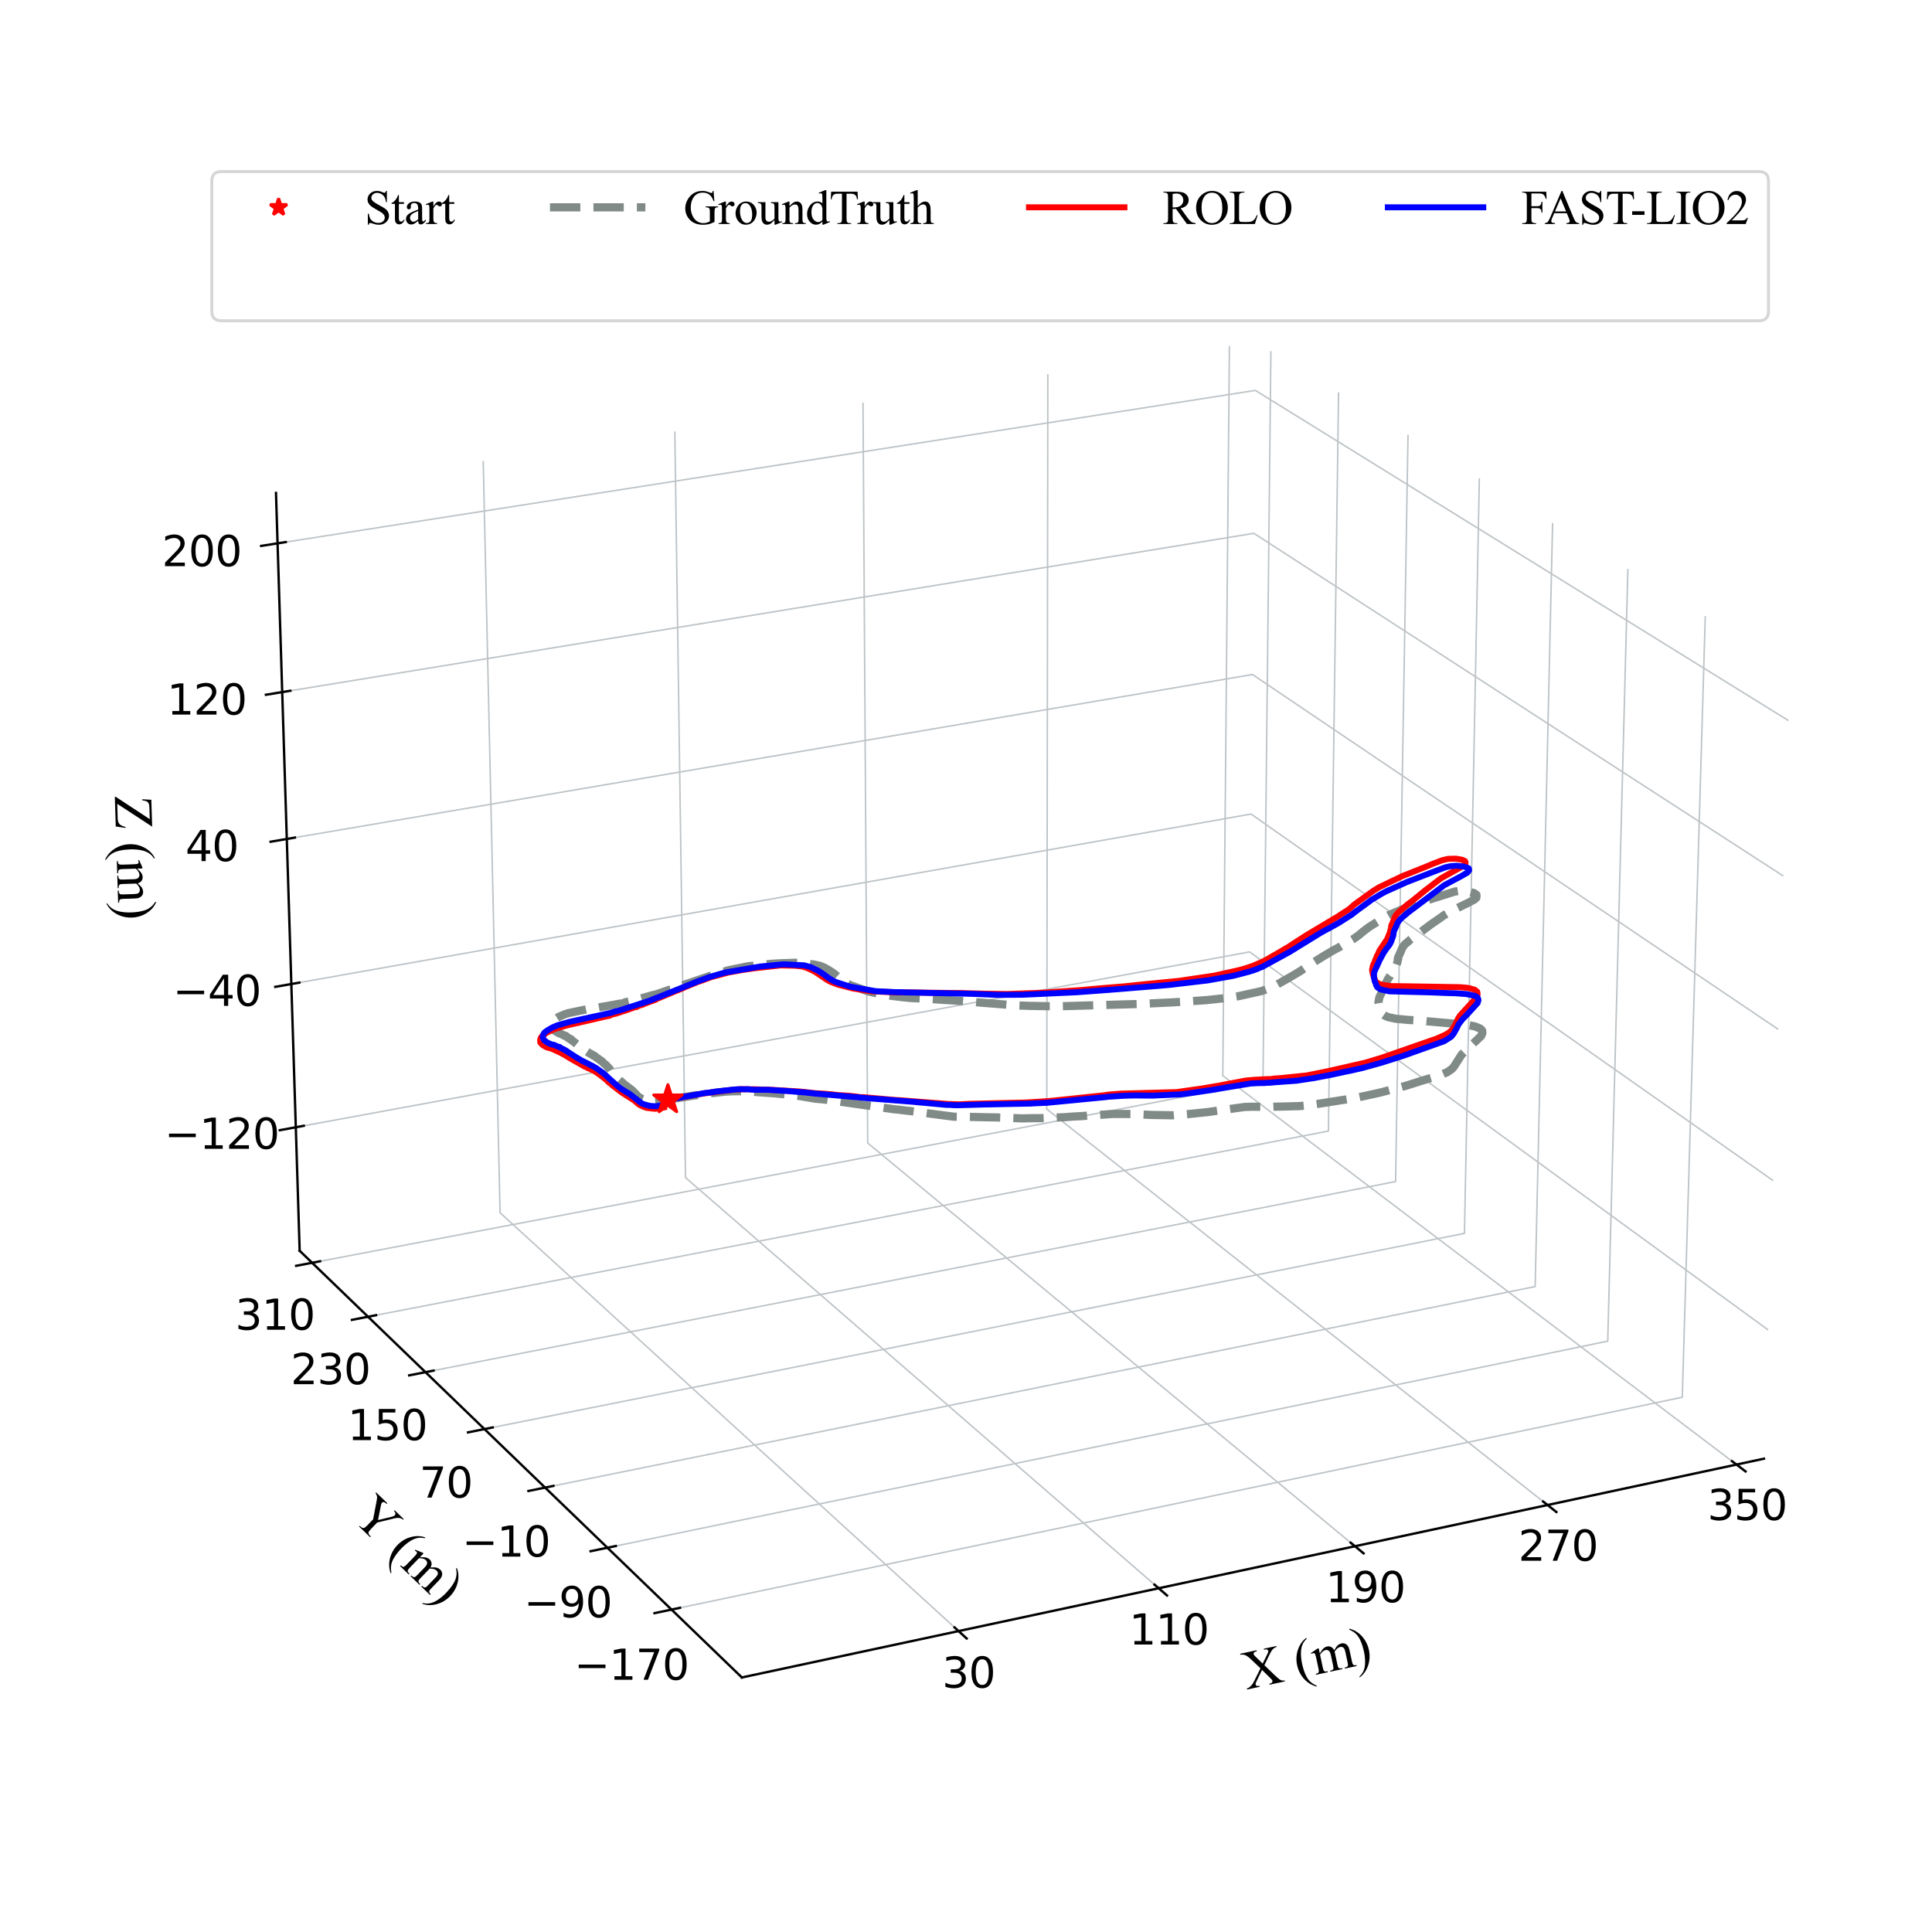 <?xml version="1.0" encoding="utf-8" standalone="no"?>
<!DOCTYPE svg PUBLIC "-//W3C//DTD SVG 1.1//EN"
  "http://www.w3.org/Graphics/SVG/1.1/DTD/svg11.dtd">
<svg xmlns:xlink="http://www.w3.org/1999/xlink" width="648pt" height="648pt" viewBox="0 0 648 648" xmlns="http://www.w3.org/2000/svg" version="1.1">
 <defs>
  <style type="text/css">*{stroke-linejoin: round; stroke-linecap: butt}</style>
 </defs>
 <g id="figure_1">
  <g id="patch_1">
   <path d="M 0 648 
L 648 648 
L 648 0 
L 0 0 
z
" style="fill: #ffffff"/>
  </g>
  <g id="patch_2">
   <path d="M 42.12 623.7 
L 622.08 623.7 
L 622.08 43.74 
L 42.12 43.74 
z
" style="fill: #ffffff"/>
  </g>
  <g id="pane3d_1">
   <g id="patch_3">
    <path d="M 591.642 489.248 
L 418.722 359.16 
L 421.214 114.703 
L 600.431 224.014 
" style="fill: #ffffff; stroke: #ffffff; stroke-linejoin: miter"/>
   </g>
  </g>
  <g id="pane3d_2">
   <g id="patch_4">
    <path d="M 100.507 419.514 
L 418.722 359.16 
L 421.214 114.703 
L 92.568 165.332 
" style="fill: #ffffff; stroke: #ffffff; stroke-linejoin: miter"/>
   </g>
  </g>
  <g id="pane3d_3">
   <g id="patch_5">
    <path d="M 248.821 562.627 
L 591.642 489.248 
L 418.722 359.16 
L 100.507 419.514 
" style="fill: #ffffff; stroke: #ffffff; stroke-linejoin: miter"/>
   </g>
  </g>
  <g id="grid3d_1">
   <g id="Line3DCollection_1">
    <path d="M 321.504 547.069 
L 167.726 406.765 
L 162.071 154.625 
" style="fill: none; stroke: #bdc3c7; stroke-width: 0.5"/>
    <path d="M 388.624 532.703 
L 229.918 394.969 
L 226.338 144.724 
" style="fill: none; stroke: #bdc3c7; stroke-width: 0.5"/>
    <path d="M 454.46 518.611 
L 291.03 383.379 
L 289.453 135.001 
" style="fill: none; stroke: #bdc3c7; stroke-width: 0.5"/>
    <path d="M 519.049 504.786 
L 351.091 371.987 
L 351.448 125.451 
" style="fill: none; stroke: #bdc3c7; stroke-width: 0.5"/>
    <path d="M 582.425 491.22 
L 410.128 360.79 
L 412.351 116.069 
" style="fill: none; stroke: #bdc3c7; stroke-width: 0.5"/>
   </g>
  </g>
  <g id="grid3d_2">
   <g id="Line3DCollection_2">
    <path d="M 571.958 206.647 
L 564.242 468.635 
L 225.228 539.861 
" style="fill: none; stroke: #bdc3c7; stroke-width: 0.5"/>
    <path d="M 546 190.815 
L 539.239 449.825 
L 203.729 519.116 
" style="fill: none; stroke: #bdc3c7; stroke-width: 0.5"/>
    <path d="M 520.749 175.413 
L 514.894 431.511 
L 182.824 498.944 
" style="fill: none; stroke: #bdc3c7; stroke-width: 0.5"/>
    <path d="M 496.176 160.425 
L 491.183 413.672 
L 162.489 479.322 
" style="fill: none; stroke: #bdc3c7; stroke-width: 0.5"/>
    <path d="M 472.254 145.834 
L 468.08 396.292 
L 142.701 460.228 
" style="fill: none; stroke: #bdc3c7; stroke-width: 0.5"/>
    <path d="M 448.958 131.625 
L 445.562 379.352 
L 123.438 441.64 
" style="fill: none; stroke: #bdc3c7; stroke-width: 0.5"/>
    <path d="M 426.263 117.783 
L 423.608 362.836 
L 104.679 423.54 
" style="fill: none; stroke: #bdc3c7; stroke-width: 0.5"/>
   </g>
  </g>
  <g id="grid3d_3">
   <g id="Line3DCollection_3">
    <path d="M 99.213 378.087 
L 419.128 319.269 
L 593.072 446.081 
" style="fill: none; stroke: #bdc3c7; stroke-width: 0.5"/>
    <path d="M 97.713 330.041 
L 419.6 273.029 
L 594.732 395.987 
" style="fill: none; stroke: #bdc3c7; stroke-width: 0.5"/>
    <path d="M 96.193 281.392 
L 420.077 226.234 
L 596.414 345.232 
" style="fill: none; stroke: #bdc3c7; stroke-width: 0.5"/>
    <path d="M 94.654 232.128 
L 420.56 178.875 
L 598.118 293.803 
" style="fill: none; stroke: #bdc3c7; stroke-width: 0.5"/>
    <path d="M 93.096 182.239 
L 421.049 130.942 
L 599.846 241.685 
" style="fill: none; stroke: #bdc3c7; stroke-width: 0.5"/>
   </g>
  </g>
  <g id="axis3d_1">
   <g id="line2d_1">
    <path d="M 591.642 489.248 
L 248.821 562.627 
" style="fill: none; stroke: #000000; stroke-width: 0.8; stroke-linecap: square"/>
   </g>
   <g id="xtick_1">
    <g id="line2d_2">
     <path d="M 320.147 545.831 
L 324.225 549.552 
" style="fill: none; stroke: #000000; stroke-width: 0.8; stroke-linecap: square"/>
    </g>
    <g id="text_1">
     <!-- 30 -->
     <g transform="translate(315.986 566.052) scale(0.14 -0.14)">
      <defs>
       <path id="DejaVuSans-33" d="M 2597 2516 
Q 3050 2419 3304 2112 
Q 3559 1806 3559 1356 
Q 3559 666 3084 287 
Q 2609 -91 1734 -91 
Q 1441 -91 1130 -33 
Q 819 25 488 141 
L 488 750 
Q 750 597 1062 519 
Q 1375 441 1716 441 
Q 2309 441 2620 675 
Q 2931 909 2931 1356 
Q 2931 1769 2642 2001 
Q 2353 2234 1838 2234 
L 1294 2234 
L 1294 2753 
L 1863 2753 
Q 2328 2753 2575 2939 
Q 2822 3125 2822 3475 
Q 2822 3834 2567 4026 
Q 2313 4219 1838 4219 
Q 1578 4219 1281 4162 
Q 984 4106 628 3988 
L 628 4550 
Q 988 4650 1302 4700 
Q 1616 4750 1894 4750 
Q 2613 4750 3031 4423 
Q 3450 4097 3450 3541 
Q 3450 3153 3228 2886 
Q 3006 2619 2597 2516 
z
" transform="scale(0.016)"/>
       <path id="DejaVuSans-30" d="M 2034 4250 
Q 1547 4250 1301 3770 
Q 1056 3291 1056 2328 
Q 1056 1369 1301 889 
Q 1547 409 2034 409 
Q 2525 409 2770 889 
Q 3016 1369 3016 2328 
Q 3016 3291 2770 3770 
Q 2525 4250 2034 4250 
z
M 2034 4750 
Q 2819 4750 3233 4129 
Q 3647 3509 3647 2328 
Q 3647 1150 3233 529 
Q 2819 -91 2034 -91 
Q 1250 -91 836 529 
Q 422 1150 422 2328 
Q 422 3509 836 4129 
Q 1250 4750 2034 4750 
z
" transform="scale(0.016)"/>
      </defs>
      <use xlink:href="#DejaVuSans-33"/>
      <use xlink:href="#DejaVuSans-30" x="63.623"/>
     </g>
    </g>
   </g>
   <g id="xtick_2">
    <g id="line2d_3">
     <path d="M 387.224 531.488 
L 391.43 535.138 
" style="fill: none; stroke: #000000; stroke-width: 0.8; stroke-linecap: square"/>
    </g>
    <g id="text_2">
     <!-- 110 -->
     <g transform="translate(378.711 551.585) scale(0.14 -0.14)">
      <defs>
       <path id="DejaVuSans-31" d="M 794 531 
L 1825 531 
L 1825 4091 
L 703 3866 
L 703 4441 
L 1819 4666 
L 2450 4666 
L 2450 531 
L 3481 531 
L 3481 0 
L 794 0 
L 794 531 
z
" transform="scale(0.016)"/>
      </defs>
      <use xlink:href="#DejaVuSans-31"/>
      <use xlink:href="#DejaVuSans-31" x="63.623"/>
      <use xlink:href="#DejaVuSans-30" x="127.246"/>
     </g>
    </g>
   </g>
   <g id="xtick_3">
    <g id="line2d_4">
     <path d="M 453.02 517.419 
L 457.347 520.999 
" style="fill: none; stroke: #000000; stroke-width: 0.8; stroke-linecap: square"/>
    </g>
    <g id="text_3">
     <!-- 190 -->
     <g transform="translate(444.603 537.395) scale(0.14 -0.14)">
      <defs>
       <path id="DejaVuSans-39" d="M 703 97 
L 703 672 
Q 941 559 1184 500 
Q 1428 441 1663 441 
Q 2288 441 2617 861 
Q 2947 1281 2994 2138 
Q 2813 1869 2534 1725 
Q 2256 1581 1919 1581 
Q 1219 1581 811 2004 
Q 403 2428 403 3163 
Q 403 3881 828 4315 
Q 1253 4750 1959 4750 
Q 2769 4750 3195 4129 
Q 3622 3509 3622 2328 
Q 3622 1225 3098 567 
Q 2575 -91 1691 -91 
Q 1453 -91 1209 -44 
Q 966 3 703 97 
z
M 1959 2075 
Q 2384 2075 2632 2365 
Q 2881 2656 2881 3163 
Q 2881 3666 2632 3958 
Q 2384 4250 1959 4250 
Q 1534 4250 1286 3958 
Q 1038 3666 1038 3163 
Q 1038 2656 1286 2365 
Q 1534 2075 1959 2075 
z
" transform="scale(0.016)"/>
      </defs>
      <use xlink:href="#DejaVuSans-31"/>
      <use xlink:href="#DejaVuSans-39" x="63.623"/>
      <use xlink:href="#DejaVuSans-30" x="127.246"/>
     </g>
    </g>
   </g>
   <g id="xtick_4">
    <g id="line2d_5">
     <path d="M 517.57 503.617 
L 522.013 507.129 
" style="fill: none; stroke: #000000; stroke-width: 0.8; stroke-linecap: square"/>
    </g>
    <g id="text_4">
     <!-- 270 -->
     <g transform="translate(509.245 523.474) scale(0.14 -0.14)">
      <defs>
       <path id="DejaVuSans-32" d="M 1228 531 
L 3431 531 
L 3431 0 
L 469 0 
L 469 531 
Q 828 903 1448 1529 
Q 2069 2156 2228 2338 
Q 2531 2678 2651 2914 
Q 2772 3150 2772 3378 
Q 2772 3750 2511 3984 
Q 2250 4219 1831 4219 
Q 1534 4219 1204 4116 
Q 875 4013 500 3803 
L 500 4441 
Q 881 4594 1212 4672 
Q 1544 4750 1819 4750 
Q 2544 4750 2975 4387 
Q 3406 4025 3406 3419 
Q 3406 3131 3298 2873 
Q 3191 2616 2906 2266 
Q 2828 2175 2409 1742 
Q 1991 1309 1228 531 
z
" transform="scale(0.016)"/>
       <path id="DejaVuSans-37" d="M 525 4666 
L 3525 4666 
L 3525 4397 
L 1831 0 
L 1172 0 
L 2766 4134 
L 525 4134 
L 525 4666 
z
" transform="scale(0.016)"/>
      </defs>
      <use xlink:href="#DejaVuSans-32"/>
      <use xlink:href="#DejaVuSans-37" x="63.623"/>
      <use xlink:href="#DejaVuSans-30" x="127.246"/>
     </g>
    </g>
   </g>
   <g id="xtick_5">
    <g id="line2d_6">
     <path d="M 580.91 490.073 
L 585.463 493.52 
" style="fill: none; stroke: #000000; stroke-width: 0.8; stroke-linecap: square"/>
    </g>
    <g id="text_5">
     <!-- 350 -->
     <g transform="translate(572.671 509.815) scale(0.14 -0.14)">
      <defs>
       <path id="DejaVuSans-35" d="M 691 4666 
L 3169 4666 
L 3169 4134 
L 1269 4134 
L 1269 2991 
Q 1406 3038 1543 3061 
Q 1681 3084 1819 3084 
Q 2600 3084 3056 2656 
Q 3513 2228 3513 1497 
Q 3513 744 3044 326 
Q 2575 -91 1722 -91 
Q 1428 -91 1123 -41 
Q 819 9 494 109 
L 494 744 
Q 775 591 1075 516 
Q 1375 441 1709 441 
Q 2250 441 2565 725 
Q 2881 1009 2881 1497 
Q 2881 1984 2565 2268 
Q 2250 2553 1709 2553 
Q 1456 2553 1204 2497 
Q 953 2441 691 2322 
L 691 4666 
z
" transform="scale(0.016)"/>
      </defs>
      <use xlink:href="#DejaVuSans-33"/>
      <use xlink:href="#DejaVuSans-35" x="63.623"/>
      <use xlink:href="#DejaVuSans-30" x="127.246"/>
     </g>
    </g>
   </g>
   <g id="text_6">
    <!-- X (m) -->
    <g transform="translate(418.136 566.697) rotate(-12.082) scale(0.18 -0.18)">
     <defs>
      <path id="TimesNewRomanPSMT-58" d="M 2613 2347 
L 3522 991 
Q 3900 428 4083 279 
Q 4266 131 4547 116 
L 4547 0 
L 2728 0 
L 2728 116 
Q 2909 119 2997 153 
Q 3063 181 3105 239 
Q 3147 297 3147 356 
Q 3147 428 3119 500 
Q 3097 553 2947 775 
L 2228 1863 
L 1341 725 
Q 1200 544 1172 483 
Q 1144 422 1144 356 
Q 1144 256 1228 190 
Q 1313 125 1550 116 
L 1550 0 
L 47 0 
L 47 116 
Q 206 131 322 181 
Q 516 263 691 400 
Q 866 538 1091 822 
L 2091 2084 
L 1256 3306 
Q 916 3803 678 3958 
Q 441 4113 131 4122 
L 131 4238 
L 2091 4238 
L 2091 4122 
Q 1841 4113 1748 4041 
Q 1656 3969 1656 3881 
Q 1656 3766 1806 3544 
L 2456 2572 
L 3209 3525 
Q 3341 3694 3370 3756 
Q 3400 3819 3400 3884 
Q 3400 3950 3363 4000 
Q 3316 4066 3244 4092 
Q 3172 4119 2947 4122 
L 2947 4238 
L 4450 4238 
L 4450 4122 
Q 4272 4113 4159 4066 
Q 3991 3994 3850 3872 
Q 3709 3750 3453 3422 
L 2613 2347 
z
" transform="scale(0.016)"/>
      <path id="TimesNewRomanPSMT-20" transform="scale(0.016)"/>
      <path id="TimesNewRomanPSMT-28" d="M 1988 -1253 
L 1988 -1369 
Q 1516 -1131 1200 -813 
Q 750 -359 506 256 
Q 263 872 263 1534 
Q 263 2503 741 3301 
Q 1219 4100 1988 4444 
L 1988 4313 
Q 1603 4100 1356 3731 
Q 1109 3363 987 2797 
Q 866 2231 866 1616 
Q 866 947 969 400 
Q 1050 -31 1165 -292 
Q 1281 -553 1476 -793 
Q 1672 -1034 1988 -1253 
z
" transform="scale(0.016)"/>
      <path id="TimesNewRomanPSMT-6d" d="M 1050 2338 
Q 1363 2650 1419 2697 
Q 1559 2816 1721 2881 
Q 1884 2947 2044 2947 
Q 2313 2947 2506 2790 
Q 2700 2634 2766 2338 
Q 3088 2713 3309 2830 
Q 3531 2947 3766 2947 
Q 3994 2947 4170 2830 
Q 4347 2713 4450 2447 
Q 4519 2266 4519 1878 
L 4519 647 
Q 4519 378 4559 278 
Q 4591 209 4675 161 
Q 4759 113 4950 113 
L 4950 0 
L 3538 0 
L 3538 113 
L 3597 113 
Q 3781 113 3884 184 
Q 3956 234 3988 344 
Q 4000 397 4000 647 
L 4000 1878 
Q 4000 2228 3916 2372 
Q 3794 2572 3525 2572 
Q 3359 2572 3192 2489 
Q 3025 2406 2788 2181 
L 2781 2147 
L 2788 2013 
L 2788 647 
Q 2788 353 2820 281 
Q 2853 209 2943 161 
Q 3034 113 3253 113 
L 3253 0 
L 1806 0 
L 1806 113 
Q 2044 113 2133 169 
Q 2222 225 2256 338 
Q 2272 391 2272 647 
L 2272 1878 
Q 2272 2228 2169 2381 
Q 2031 2581 1784 2581 
Q 1616 2581 1450 2491 
Q 1191 2353 1050 2181 
L 1050 647 
Q 1050 366 1089 281 
Q 1128 197 1204 155 
Q 1281 113 1516 113 
L 1516 0 
L 100 0 
L 100 113 
Q 297 113 375 155 
Q 453 197 493 289 
Q 534 381 534 647 
L 534 1741 
Q 534 2213 506 2350 
Q 484 2453 437 2492 
Q 391 2531 309 2531 
Q 222 2531 100 2484 
L 53 2597 
L 916 2947 
L 1050 2947 
L 1050 2338 
z
" transform="scale(0.016)"/>
      <path id="TimesNewRomanPSMT-29" d="M 144 4313 
L 144 4444 
Q 619 4209 934 3891 
Q 1381 3434 1625 2820 
Q 1869 2206 1869 1541 
Q 1869 572 1392 -226 
Q 916 -1025 144 -1369 
L 144 -1253 
Q 528 -1038 776 -670 
Q 1025 -303 1145 264 
Q 1266 831 1266 1447 
Q 1266 2113 1163 2663 
Q 1084 3094 967 3353 
Q 850 3613 656 3853 
Q 463 4094 144 4313 
z
" transform="scale(0.016)"/>
     </defs>
     <use xlink:href="#TimesNewRomanPSMT-58"/>
     <use xlink:href="#TimesNewRomanPSMT-20" x="72.217"/>
     <use xlink:href="#TimesNewRomanPSMT-28" x="97.217"/>
     <use xlink:href="#TimesNewRomanPSMT-6d" x="130.518"/>
     <use xlink:href="#TimesNewRomanPSMT-29" x="208.301"/>
    </g>
   </g>
  </g>
  <g id="axis3d_2">
   <g id="line2d_7">
    <path d="M 100.507 419.514 
L 248.821 562.627 
" style="fill: none; stroke: #000000; stroke-width: 0.8; stroke-linecap: square"/>
   </g>
   <g id="xtick_6">
    <g id="line2d_8">
     <path d="M 228.076 539.263 
L 219.525 541.059 
" style="fill: none; stroke: #000000; stroke-width: 0.8; stroke-linecap: square"/>
    </g>
    <g id="text_7">
     <!-- −170 -->
     <g transform="translate(192.586 563.39) scale(0.14 -0.14)">
      <defs>
       <path id="DejaVuSans-2212" d="M 678 2272 
L 4684 2272 
L 4684 1741 
L 678 1741 
L 678 2272 
z
" transform="scale(0.016)"/>
      </defs>
      <use xlink:href="#DejaVuSans-2212"/>
      <use xlink:href="#DejaVuSans-31" x="83.789"/>
      <use xlink:href="#DejaVuSans-37" x="147.412"/>
      <use xlink:href="#DejaVuSans-30" x="211.035"/>
     </g>
    </g>
   </g>
   <g id="xtick_7">
    <g id="line2d_9">
     <path d="M 206.546 518.534 
L 198.089 520.281 
" style="fill: none; stroke: #000000; stroke-width: 0.8; stroke-linecap: square"/>
    </g>
    <g id="text_8">
     <!-- −90 -->
     <g transform="translate(175.717 542.452) scale(0.14 -0.14)">
      <use xlink:href="#DejaVuSans-2212"/>
      <use xlink:href="#DejaVuSans-39" x="83.789"/>
      <use xlink:href="#DejaVuSans-30" x="147.412"/>
     </g>
    </g>
   </g>
   <g id="xtick_8">
    <g id="line2d_10">
     <path d="M 185.61 498.378 
L 177.245 500.077 
" style="fill: none; stroke: #000000; stroke-width: 0.8; stroke-linecap: square"/>
    </g>
    <g id="text_9">
     <!-- −10 -->
     <g transform="translate(154.983 522.093) scale(0.14 -0.14)">
      <use xlink:href="#DejaVuSans-2212"/>
      <use xlink:href="#DejaVuSans-31" x="83.789"/>
      <use xlink:href="#DejaVuSans-30" x="147.412"/>
     </g>
    </g>
   </g>
   <g id="xtick_9">
    <g id="line2d_11">
     <path d="M 165.245 478.772 
L 156.971 480.424 
" style="fill: none; stroke: #000000; stroke-width: 0.8; stroke-linecap: square"/>
    </g>
    <g id="text_10">
     <!-- 70 -->
     <g transform="translate(140.68 502.29) scale(0.14 -0.14)">
      <use xlink:href="#DejaVuSans-37"/>
      <use xlink:href="#DejaVuSans-30" x="63.623"/>
     </g>
    </g>
   </g>
   <g id="xtick_10">
    <g id="line2d_12">
     <path d="M 145.427 459.692 
L 137.242 461.301 
" style="fill: none; stroke: #000000; stroke-width: 0.8; stroke-linecap: square"/>
    </g>
    <g id="text_11">
     <!-- 150 -->
     <g transform="translate(116.601 483.019) scale(0.14 -0.14)">
      <use xlink:href="#DejaVuSans-31"/>
      <use xlink:href="#DejaVuSans-35" x="63.623"/>
      <use xlink:href="#DejaVuSans-30" x="127.246"/>
     </g>
    </g>
   </g>
   <g id="xtick_11">
    <g id="line2d_13">
     <path d="M 126.135 441.119 
L 118.037 442.685 
" style="fill: none; stroke: #000000; stroke-width: 0.8; stroke-linecap: square"/>
    </g>
    <g id="text_12">
     <!-- 230 -->
     <g transform="translate(97.496 464.26) scale(0.14 -0.14)">
      <use xlink:href="#DejaVuSans-32"/>
      <use xlink:href="#DejaVuSans-33" x="63.623"/>
      <use xlink:href="#DejaVuSans-30" x="127.246"/>
     </g>
    </g>
   </g>
   <g id="xtick_12">
    <g id="line2d_14">
     <path d="M 107.349 423.032 
L 99.335 424.557 
" style="fill: none; stroke: #000000; stroke-width: 0.8; stroke-linecap: square"/>
    </g>
    <g id="text_13">
     <!-- 310 -->
     <g transform="translate(78.892 445.992) scale(0.14 -0.14)">
      <use xlink:href="#DejaVuSans-33"/>
      <use xlink:href="#DejaVuSans-31" x="63.623"/>
      <use xlink:href="#DejaVuSans-30" x="127.246"/>
     </g>
    </g>
   </g>
   <g id="text_14">
    <!-- Y (m) -->
    <g transform="translate(117.552 509.215) rotate(-316.022) scale(0.18 -0.18)">
     <defs>
      <path id="TimesNewRomanPSMT-59" d="M 3050 4238 
L 4528 4238 
L 4528 4122 
L 4447 4122 
Q 4366 4122 4209 4050 
Q 4053 3978 3925 3843 
Q 3797 3709 3609 3406 
L 2588 1797 
L 2588 734 
Q 2588 344 2675 247 
Q 2794 116 3050 116 
L 3188 116 
L 3188 0 
L 1388 0 
L 1388 116 
L 1538 116 
Q 1806 116 1919 278 
Q 1988 378 1988 734 
L 1988 1738 
L 825 3513 
Q 619 3825 545 3903 
Q 472 3981 241 4091 
Q 178 4122 59 4122 
L 59 4238 
L 1872 4238 
L 1872 4122 
L 1778 4122 
Q 1631 4122 1507 4053 
Q 1384 3984 1384 3847 
Q 1384 3734 1575 3441 
L 2459 2075 
L 3291 3381 
Q 3478 3675 3478 3819 
Q 3478 3906 3433 3975 
Q 3388 4044 3303 4083 
Q 3219 4122 3050 4122 
L 3050 4238 
z
" transform="scale(0.016)"/>
     </defs>
     <use xlink:href="#TimesNewRomanPSMT-59"/>
     <use xlink:href="#TimesNewRomanPSMT-20" x="68.467"/>
     <use xlink:href="#TimesNewRomanPSMT-28" x="93.467"/>
     <use xlink:href="#TimesNewRomanPSMT-6d" x="126.768"/>
     <use xlink:href="#TimesNewRomanPSMT-29" x="204.551"/>
    </g>
   </g>
  </g>
  <g id="axis3d_3">
   <g id="line2d_15">
    <path d="M 100.507 419.514 
L 92.568 165.332 
" style="fill: none; stroke: #000000; stroke-width: 0.8; stroke-linecap: square"/>
   </g>
   <g id="xtick_13">
    <g id="line2d_16">
     <path d="M 101.891 377.595 
L 93.852 379.073 
" style="fill: none; stroke: #000000; stroke-width: 0.8; stroke-linecap: square"/>
    </g>
    <g id="text_15">
     <!-- −120 -->
     <g transform="translate(55.174 385.309) scale(0.14 -0.14)">
      <use xlink:href="#DejaVuSans-2212"/>
      <use xlink:href="#DejaVuSans-31" x="83.789"/>
      <use xlink:href="#DejaVuSans-32" x="147.412"/>
      <use xlink:href="#DejaVuSans-30" x="211.035"/>
     </g>
    </g>
   </g>
   <g id="xtick_14">
    <g id="line2d_17">
     <path d="M 100.408 329.564 
L 92.317 330.997 
" style="fill: none; stroke: #000000; stroke-width: 0.8; stroke-linecap: square"/>
    </g>
    <g id="text_16">
     <!-- −40 -->
     <g transform="translate(57.977 337.367) scale(0.14 -0.14)">
      <defs>
       <path id="DejaVuSans-34" d="M 2419 4116 
L 825 1625 
L 2419 1625 
L 2419 4116 
z
M 2253 4666 
L 3047 4666 
L 3047 1625 
L 3713 1625 
L 3713 1100 
L 3047 1100 
L 3047 0 
L 2419 0 
L 2419 1100 
L 313 1100 
L 313 1709 
L 2253 4666 
z
" transform="scale(0.016)"/>
      </defs>
      <use xlink:href="#DejaVuSans-2212"/>
      <use xlink:href="#DejaVuSans-34" x="83.789"/>
      <use xlink:href="#DejaVuSans-30" x="147.412"/>
     </g>
    </g>
   </g>
   <g id="xtick_15">
    <g id="line2d_18">
     <path d="M 98.906 280.93 
L 90.762 282.317 
" style="fill: none; stroke: #000000; stroke-width: 0.8; stroke-linecap: square"/>
    </g>
    <g id="text_17">
     <!-- 40 -->
     <g transform="translate(62.171 288.824) scale(0.14 -0.14)">
      <use xlink:href="#DejaVuSans-34"/>
      <use xlink:href="#DejaVuSans-30" x="63.623"/>
     </g>
    </g>
   </g>
   <g id="xtick_16">
    <g id="line2d_19">
     <path d="M 97.385 231.682 
L 89.188 233.022 
" style="fill: none; stroke: #000000; stroke-width: 0.8; stroke-linecap: square"/>
    </g>
    <g id="text_18">
     <!-- 120 -->
     <g transform="translate(56.024 239.671) scale(0.14 -0.14)">
      <use xlink:href="#DejaVuSans-31"/>
      <use xlink:href="#DejaVuSans-32" x="63.623"/>
      <use xlink:href="#DejaVuSans-30" x="127.246"/>
     </g>
    </g>
   </g>
   <g id="xtick_17">
    <g id="line2d_20">
     <path d="M 95.844 181.809 
L 87.594 183.1 
" style="fill: none; stroke: #000000; stroke-width: 0.8; stroke-linecap: square"/>
    </g>
    <g id="text_19">
     <!-- 200 -->
     <g transform="translate(54.31 189.895) scale(0.14 -0.14)">
      <use xlink:href="#DejaVuSans-32"/>
      <use xlink:href="#DejaVuSans-30" x="63.623"/>
      <use xlink:href="#DejaVuSans-30" x="127.246"/>
     </g>
    </g>
   </g>
   <g id="text_20">
    <!-- Z (m) -->
    <g transform="translate(38.507 267.047) rotate(-271.789) scale(0.18 -0.18)">
     <defs>
      <path id="TimesNewRomanPSMT-5a" d="M 3681 4238 
L 897 256 
L 2634 256 
Q 3034 256 3248 431 
Q 3463 606 3628 1141 
L 3731 1122 
L 3531 0 
L 81 0 
L 81 116 
L 2800 3984 
L 1444 3984 
Q 1106 3984 954 3911 
Q 803 3838 723 3698 
Q 644 3559 578 3178 
L 459 3178 
L 547 4238 
L 3681 4238 
z
" transform="scale(0.016)"/>
     </defs>
     <use xlink:href="#TimesNewRomanPSMT-5a"/>
     <use xlink:href="#TimesNewRomanPSMT-20" x="61.084"/>
     <use xlink:href="#TimesNewRomanPSMT-28" x="86.084"/>
     <use xlink:href="#TimesNewRomanPSMT-6d" x="119.385"/>
     <use xlink:href="#TimesNewRomanPSMT-29" x="197.168"/>
    </g>
   </g>
  </g>
  <g id="axes_1">
   <g id="line2d_21">
    <defs>
     <path id="mf2b03cdc0f" d="M 0 -3 
L -0.674 -0.927 
L -2.853 -0.927 
L -1.09 0.354 
L -1.763 2.427 
L -0 1.146 
L 1.763 2.427 
L 1.09 0.354 
L 2.853 -0.927 
L 0.674 -0.927 
z
" style="stroke: #ff0000; stroke-linejoin: bevel"/>
    </defs>
    <g clip-path="url(#pb96ac82c4e)">
     <use xlink:href="#mf2b03cdc0f" x="224.02" y="368.815" style="fill: #ff0000; stroke: #ff0000; stroke-linejoin: bevel"/>
    </g>
   </g>
   <g id="line2d_22">
    <path d="M 224.02 368.815 
L 230.405 367.821 
L 232.442 367.488 
L 237.959 366.733 
L 243.282 366.143 
L 245.285 366.021 
L 248.135 365.993 
L 251.164 366.074 
L 252.894 366.184 
L 254.499 366.34 
L 259.678 366.695 
L 261.944 366.93 
L 263.882 367.065 
L 268.19 367.618 
L 273.654 368.534 
L 275.345 368.667 
L 277.23 368.873 
L 299.637 372.01 
L 301.145 372.163 
L 303.006 372.389 
L 305.55 372.678 
L 319.945 374.549 
L 323.47 374.573 
L 332.38 374.764 
L 334.438 374.791 
L 342.787 375.109 
L 346.753 375.03 
L 349.057 375.038 
L 357.177 374.7 
L 359.779 374.505 
L 362.259 374.376 
L 373.272 373.62 
L 375.58 373.62 
L 379.815 373.638 
L 382.824 373.803 
L 386.371 373.961 
L 393.394 374.077 
L 398.498 373.675 
L 405.174 372.977 
L 417.46 371.279 
L 419.863 371.198 
L 425.912 371.243 
L 427.223 371.187 
L 429.236 371.161 
L 435.758 370.994 
L 438.141 370.793 
L 442.004 370.247 
L 453.141 368.499 
L 455.959 367.975 
L 462.671 366.507 
L 468.869 364.892 
L 471.746 364.111 
L 476.79 362.505 
L 483.159 360.576 
L 485.419 359.606 
L 487.007 358.507 
L 487.696 357.703 
L 490.238 353.706 
L 496.798 347.45 
L 497.188 346.526 
L 497.147 345.845 
L 497.059 345.573 
L 496.444 344.975 
L 494.654 344.261 
L 493.464 344.004 
L 491.513 343.674 
L 474.896 342.212 
L 472.423 342.1 
L 468.149 341.698 
L 465.608 341.152 
L 464.569 340.702 
L 463.674 340.072 
L 463.226 339.022 
L 463.186 338.774 
L 462.898 338.325 
L 462.698 337.455 
L 462.557 337.214 
L 462.414 336.375 
L 462.333 336.134 
L 462.63 334.552 
L 463.447 332.858 
L 463.48 332.533 
L 463.826 331.932 
L 464.027 331.334 
L 464.521 330.454 
L 464.766 329.83 
L 465.677 328.113 
L 466.05 327.663 
L 466.183 327.358 
L 466.967 326.372 
L 467.05 326.206 
L 467.545 325.552 
L 468.029 324.687 
L 468.795 322.427 
L 468.788 321.819 
L 468.969 321.559 
L 468.874 321.247 
L 469.815 319.182 
L 470.193 318.217 
L 470.739 317.293 
L 471.274 316.647 
L 471.933 316.129 
L 473.15 315.072 
L 475.486 313.298 
L 476.524 312.596 
L 479.965 310.013 
L 482.252 308.444 
L 483.404 307.648 
L 484.137 307.084 
L 486.796 305.532 
L 489.338 304.311 
L 492.877 302.592 
L 493.683 302.116 
L 494.44 301.755 
L 494.97 301.271 
L 495.184 301.077 
L 495.222 300.243 
L 495.179 300.11 
L 494.422 299.565 
L 492.468 298.982 
L 491.141 298.857 
L 489.824 298.769 
L 487.911 299.041 
L 476.992 302.482 
L 474.306 303.419 
L 472.688 303.99 
L 465.734 306.956 
L 464.8 307.487 
L 463.712 308.08 
L 459.24 310.895 
L 457.269 312.375 
L 455.652 313.734 
L 453.902 314.952 
L 451.964 316.07 
L 449.729 317.392 
L 447.069 318.818 
L 443.832 320.732 
L 438.979 323.777 
L 436.204 325.659 
L 434.951 326.423 
L 432.972 327.59 
L 427.103 330.931 
L 426.561 331.052 
L 424.891 331.772 
L 423.227 332.381 
L 415.194 334.167 
L 410.771 334.788 
L 404.559 335.453 
L 393.521 336.186 
L 386.099 336.543 
L 383.813 336.687 
L 355.066 337.523 
L 352.044 337.498 
L 345.177 337.369 
L 340.569 337.21 
L 320.591 335.605 
L 315.51 335.303 
L 313.746 335.169 
L 305.301 334.723 
L 302.833 334.474 
L 296.137 333.652 
L 291.228 332.525 
L 285.477 330.544 
L 283.308 329.415 
L 281.855 328.342 
L 280.702 327.328 
L 279.32 326.254 
L 278.002 325.41 
L 276.499 324.552 
L 275.055 323.951 
L 272.841 323.468 
L 266.771 322.923 
L 261.347 323.102 
L 258.673 323.271 
L 250.824 324.095 
L 244.293 325.435 
L 243.123 325.8 
L 239.912 326.739 
L 229.372 330.326 
L 227.789 330.786 
L 227.046 331.133 
L 225.742 331.61 
L 225.095 331.888 
L 224.493 331.987 
L 219.924 333.563 
L 218.853 333.778 
L 213.003 335.45 
L 209.719 336.164 
L 209.084 336.464 
L 207.523 336.693 
L 203.513 337.427 
L 198.545 338.246 
L 197.053 338.461 
L 190.605 339.811 
L 189.329 340.228 
L 187.229 341.153 
L 185.703 342.105 
L 185.185 342.668 
L 184.787 343.524 
L 184.69 343.777 
L 184.928 344.571 
L 185.135 345.014 
L 185.296 345.233 
L 187.364 346.499 
L 188.755 347.035 
L 189.325 347.406 
L 189.731 347.416 
L 190.468 348.065 
L 190.825 348.199 
L 191.076 348.451 
L 191.492 348.543 
L 191.711 348.892 
L 192.243 349.249 
L 194.208 350.796 
L 194.535 350.945 
L 195.274 351.572 
L 195.683 351.814 
L 196.478 352.441 
L 198 353.454 
L 198.505 353.621 
L 198.942 354.026 
L 199.449 354.161 
L 199.719 354.451 
L 202 356.072 
L 202.567 356.688 
L 203.225 357.193 
L 204.594 358.669 
L 204.926 359.22 
L 205.508 359.742 
L 205.684 360.016 
L 206.61 360.975 
L 206.987 361.437 
L 207.344 361.697 
L 207.716 362.223 
L 208.963 363.305 
L 209.475 363.762 
L 212.067 365.734 
L 213.049 366.736 
L 213.995 367.764 
L 215.12 368.485 
L 217.346 369.373 
L 219.196 369.656 
L 221.092 369.492 
L 222.067 369.346 
L 222.067 369.346 
" clip-path="url(#pb96ac82c4e)" style="fill: none; stroke-dasharray: 10.175,4.4; stroke-dashoffset: 0; stroke: #808a87; stroke-width: 2.75"/>
   </g>
   <g id="line2d_23">
    <path d="M 224.024 368.815 
L 228.316 368.121 
L 231.835 367.467 
L 234.702 366.981 
L 236.162 366.732 
L 246.28 365.441 
L 248.44 365.332 
L 253.203 365.35 
L 255.635 365.438 
L 256.45 365.425 
L 257.514 365.481 
L 259.646 365.578 
L 268.142 366.089 
L 272.38 366.541 
L 273.635 366.681 
L 276.131 366.798 
L 279.213 367.071 
L 280.829 367.286 
L 283.055 367.408 
L 284.802 367.516 
L 287.766 367.865 
L 288.205 367.98 
L 289.594 367.999 
L 300.561 368.966 
L 301.316 368.986 
L 318.367 370.301 
L 321.819 370.394 
L 324.938 370.237 
L 341.167 369.843 
L 343.302 369.813 
L 346.104 369.667 
L 347.842 369.557 
L 351.967 369.281 
L 353.781 369.104 
L 370.332 367.356 
L 371.86 367.131 
L 375.859 366.808 
L 394.635 366.296 
L 403.327 365.062 
L 409.002 364.103 
L 411.344 363.648 
L 417.785 362.429 
L 421.022 362.144 
L 425.494 361.916 
L 425.927 361.969 
L 427.312 361.753 
L 429.428 361.613 
L 438.21 360.721 
L 445.233 359.32 
L 457.956 356.417 
L 463.422 354.774 
L 481.838 348.361 
L 484.655 347.107 
L 485.804 346.458 
L 486.879 345.556 
L 487.379 344.891 
L 487.715 344.347 
L 487.99 343.786 
L 488.375 343.079 
L 488.942 341.826 
L 489.213 341.342 
L 489.419 341.043 
L 489.634 340.668 
L 494.233 335.636 
L 494.619 335.177 
L 494.868 334.874 
L 494.922 334.739 
L 495.388 334.159 
L 495.604 333.494 
L 495.514 332.854 
L 495.467 332.628 
L 494.668 331.976 
L 492.741 331.418 
L 491.524 331.25 
L 489.524 331.098 
L 471.47 330.8 
L 466.541 330.741 
L 463.87 330.384 
L 462.627 330.037 
L 461.561 329.357 
L 461.136 328.668 
L 461.027 328.409 
L 461.031 328.12 
L 460.747 327.7 
L 460.508 326.886 
L 460.317 326.064 
L 460.185 325.288 
L 460.531 323.73 
L 461.235 322.264 
L 461.248 321.979 
L 461.499 321.704 
L 461.548 321.32 
L 461.71 321.064 
L 461.747 320.745 
L 462.249 319.862 
L 462.61 318.93 
L 464.999 315.354 
L 465.166 315.202 
L 466.326 312.367 
L 466.283 312.105 
L 466.491 311.82 
L 466.642 310.387 
L 466.914 309.891 
L 467.355 308.733 
L 467.515 308.521 
L 467.71 307.76 
L 467.981 307.346 
L 468.211 306.938 
L 468.906 306.085 
L 470.001 305.158 
L 472.099 303.326 
L 473.654 302.191 
L 478.01 298.632 
L 478.764 298.054 
L 483.241 294.639 
L 485.224 293.519 
L 490.854 290.41 
L 491.239 289.939 
L 491.499 289.738 
L 491.56 289.285 
L 491.356 288.8 
L 490.454 288.374 
L 488.363 288.004 
L 486.973 288.031 
L 485.626 288.077 
L 483.753 288.519 
L 480.323 289.82 
L 479.661 290.13 
L 477.974 290.809 
L 470.243 293.899 
L 462.466 297.631 
L 461.57 298.202 
L 460.65 298.751 
L 454.23 303.381 
L 452.415 304.995 
L 449.533 306.833 
L 448.745 307.383 
L 447.742 307.962 
L 438.643 313.393 
L 437.331 314.218 
L 433.897 316.425 
L 432.164 317.584 
L 430.944 318.292 
L 428.263 319.861 
L 424.36 322.104 
L 423.191 322.674 
L 422.496 322.988 
L 421.665 323.327 
L 420.036 324.031 
L 419.074 324.338 
L 417.234 324.942 
L 415.474 325.408 
L 407.261 327.236 
L 395.413 328.986 
L 384.775 330.026 
L 377.227 330.81 
L 367.016 331.655 
L 363.439 331.999 
L 349.893 332.936 
L 346.871 333.072 
L 337.715 333.391 
L 330.341 333.286 
L 322.421 333.075 
L 316.249 333.01 
L 310.363 332.945 
L 306.824 332.869 
L 300.173 332.864 
L 298.718 332.78 
L 292.304 332.487 
L 286.066 331.543 
L 280.987 330.229 
L 278.601 329.302 
L 277.449 328.699 
L 273.254 325.866 
L 271.76 325.142 
L 270.424 324.576 
L 268.874 324.129 
L 266.535 323.897 
L 261.766 323.799 
L 252.778 324.796 
L 248.408 325.441 
L 244.305 326.197 
L 238.51 327.741 
L 235.465 328.873 
L 234.231 329.274 
L 232.283 330.079 
L 230.184 330.923 
L 227.684 332.024 
L 226.805 332.338 
L 220.425 334.996 
L 219.791 335.362 
L 218.543 335.809 
L 216.486 336.557 
L 215.211 337.099 
L 214.422 337.274 
L 213.491 337.775 
L 213.06 337.787 
L 210.203 338.797 
L 209.034 339.175 
L 206.566 339.987 
L 205.104 340.323 
L 204.48 340.666 
L 202.925 340.984 
L 196.221 342.544 
L 190.002 343.955 
L 185.861 345.184 
L 184.406 345.851 
L 183.261 346.42 
L 181.578 347.764 
L 181.186 348.609 
L 181.197 349.394 
L 181.238 349.698 
L 181.624 350.116 
L 181.962 350.488 
L 182.588 350.867 
L 183.516 351.342 
L 185.059 351.736 
L 186.032 352.186 
L 187.335 352.77 
L 189.657 353.976 
L 189.925 354.228 
L 190.279 354.35 
L 190.838 354.734 
L 191.865 355.335 
L 196.186 357.778 
L 196.735 357.904 
L 197.077 358.223 
L 197.99 358.559 
L 198.775 358.996 
L 199.221 359.173 
L 200.381 359.931 
L 201.16 360.498 
L 202.306 361.347 
L 203.023 361.938 
L 203.545 362.379 
L 203.761 362.548 
L 203.96 362.861 
L 204.713 363.423 
L 205.457 364.057 
L 208.461 366.375 
L 212.668 369.062 
L 214.308 370.462 
L 215.675 371.169 
L 216.958 371.588 
L 219.755 371.904 
L 221.245 371.707 
L 222.674 371.424 
L 222.674 371.424 
" clip-path="url(#pb96ac82c4e)" style="fill: none; stroke: #ff0000; stroke-width: 2; stroke-linecap: square"/>
   </g>
   <g id="line2d_24">
    <path d="M 224.027 368.813 
L 224.006 368.796 
L 224.265 368.789 
L 225.828 368.482 
L 226.947 368.333 
L 236.356 366.613 
L 238.696 366.36 
L 240.197 366.103 
L 245.81 365.477 
L 246.711 365.403 
L 247.83 365.323 
L 250.085 365.351 
L 250.887 365.329 
L 251.684 365.423 
L 252.755 365.5 
L 257.537 365.522 
L 264.774 365.976 
L 266.702 366.154 
L 269.936 366.393 
L 273.422 366.785 
L 287.743 368.033 
L 288.899 368.159 
L 290.545 368.302 
L 291.839 368.441 
L 293.194 368.516 
L 306.446 369.557 
L 308.543 369.779 
L 309.443 369.831 
L 311.581 370.04 
L 313.948 370.258 
L 317.456 370.587 
L 318.727 370.591 
L 320.259 370.702 
L 322.022 370.681 
L 328.188 370.507 
L 329.575 370.463 
L 344.368 370.17 
L 345.494 370.15 
L 347.493 370.033 
L 350.981 369.882 
L 352.183 369.773 
L 354.027 369.603 
L 370.609 367.995 
L 371.758 367.852 
L 376.312 367.552 
L 378.492 367.465 
L 381.045 367.418 
L 384.865 367.466 
L 386.651 367.471 
L 396.254 367.038 
L 399.563 366.591 
L 406.939 365.512 
L 409.159 365.121 
L 410.916 364.814 
L 419.493 363.409 
L 422.134 363.273 
L 424.07 363.259 
L 424.766 363.177 
L 425.476 363.171 
L 426.194 363.128 
L 427.384 363.013 
L 429.824 362.835 
L 434.884 362.478 
L 440.96 361.549 
L 443.888 360.982 
L 446.148 360.56 
L 451.472 359.416 
L 452.815 359.15 
L 454.928 358.667 
L 456.759 358.26 
L 463.368 356.433 
L 471.095 353.976 
L 473.743 353.017 
L 484.384 349.225 
L 486.754 347.708 
L 487.586 346.662 
L 488.588 344.865 
L 489.245 343.507 
L 490.624 341.742 
L 491.78 340.591 
L 495.61 336.398 
L 495.883 335.374 
L 495.661 334.683 
L 495.038 334.22 
L 494.648 334.019 
L 491.85 333.408 
L 488.041 333.138 
L 485.187 333.07 
L 481.021 332.893 
L 478.79 332.82 
L 466.059 332.495 
L 463.061 331.859 
L 462.051 331.232 
L 461.538 330.407 
L 461.513 330.054 
L 461.409 329.805 
L 461.194 329.384 
L 461.037 328.856 
L 460.84 327.956 
L 460.853 326.361 
L 460.915 326.126 
L 461.131 325.549 
L 461.281 325.233 
L 461.526 324.663 
L 461.869 324.04 
L 461.901 323.733 
L 462.137 323.445 
L 462.229 323.131 
L 462.342 323.01 
L 462.592 322.313 
L 464.255 319.25 
L 464.469 319.045 
L 464.782 318.501 
L 465.115 318.072 
L 465.741 317.278 
L 466.013 316.938 
L 466.288 316.445 
L 466.693 315.612 
L 466.759 315.353 
L 466.831 315.133 
L 466.868 314.928 
L 467.046 314.627 
L 467.269 313.834 
L 467.352 313.686 
L 467.348 313.198 
L 467.43 312.922 
L 467.477 312.687 
L 467.464 312.449 
L 467.901 311.538 
L 468.024 311.251 
L 468.094 311.084 
L 468.246 310.852 
L 468.32 310.561 
L 468.452 310.244 
L 468.563 309.883 
L 468.752 309.552 
L 469.369 308.679 
L 469.731 308.241 
L 469.915 308.067 
L 471.08 307.086 
L 472.145 306.164 
L 484.381 296.919 
L 487.767 295.102 
L 488.465 294.732 
L 489.964 293.946 
L 490.496 293.65 
L 491.349 293.121 
L 491.922 292.855 
L 492.125 292.704 
L 492.458 292.323 
L 492.744 291.94 
L 492.741 291.596 
L 492.584 291.215 
L 490.942 290.63 
L 488.403 290.378 
L 486.456 290.53 
L 484.694 290.922 
L 479.836 292.766 
L 471.846 295.855 
L 464.97 298.935 
L 464.1 299.399 
L 463.245 299.854 
L 460.157 301.708 
L 454.66 305.753 
L 453.423 306.738 
L 449.003 309.548 
L 447.84 310.204 
L 446.066 311.187 
L 444.739 311.879 
L 443.676 312.468 
L 442.824 312.95 
L 434.66 317.975 
L 432.579 319.26 
L 423.353 324.306 
L 422.328 324.667 
L 421.857 324.922 
L 420.389 325.467 
L 419.706 325.654 
L 419.193 325.843 
L 416.294 326.615 
L 413.494 327.327 
L 405.146 328.823 
L 392.554 330.306 
L 388.697 330.651 
L 371.913 332.012 
L 370.118 332.14 
L 361.177 332.806 
L 342.857 333.641 
L 334.885 333.684 
L 330.235 333.508 
L 325.971 333.328 
L 304.528 332.87 
L 303.267 332.84 
L 302.198 332.779 
L 300.575 332.778 
L 293.703 332.445 
L 285.224 330.949 
L 280.397 329.404 
L 279.199 328.843 
L 277.564 327.774 
L 276.229 326.767 
L 275.402 326.23 
L 274.6 325.689 
L 271.891 324.354 
L 269.731 323.779 
L 262.859 323.44 
L 260.68 323.627 
L 254.955 324.181 
L 243.213 326.183 
L 240.14 327.048 
L 237.797 327.767 
L 234.185 329.087 
L 223.045 333.568 
L 220.591 334.565 
L 220.137 334.685 
L 219.071 335.155 
L 218.765 335.212 
L 218.227 335.527 
L 207.481 338.997 
L 206.2 339.275 
L 204.959 339.676 
L 202.801 340.171 
L 191.11 342.712 
L 186.939 343.903 
L 185.282 344.612 
L 183.642 345.558 
L 182.652 346.284 
L 182.239 346.905 
L 182.014 347.908 
L 182.476 348.892 
L 183.72 349.763 
L 184.499 350.082 
L 184.771 350.248 
L 185.101 350.32 
L 185.781 350.43 
L 186.374 350.712 
L 187.132 351.011 
L 187.37 351.168 
L 187.759 351.178 
L 188.134 351.548 
L 189.163 351.976 
L 189.369 352.22 
L 189.693 352.272 
L 189.875 352.456 
L 190.126 352.561 
L 190.649 352.995 
L 190.902 353.098 
L 192.58 354.183 
L 193.372 354.702 
L 193.764 354.923 
L 195.061 355.691 
L 195.793 356.062 
L 197.424 356.863 
L 197.727 357.072 
L 198.568 357.45 
L 200.015 358.283 
L 202.577 360.133 
L 203.74 361.185 
L 204.174 361.621 
L 204.596 361.991 
L 205.6 362.895 
L 207.371 364.455 
L 208.083 365.022 
L 210.162 366.33 
L 210.953 366.759 
L 215.286 370.099 
L 216.096 370.431 
L 217.52 370.801 
L 217.984 370.922 
L 219.578 371.037 
L 220.383 370.986 
L 221.079 370.879 
L 221.911 370.714 
L 222.595 370.559 
L 222.592 370.565 
" clip-path="url(#pb96ac82c4e)" style="fill: none; stroke: #0000ff; stroke-width: 2; stroke-linecap: square"/>
   </g>
   <g id="Path3DCollection_1">
    <defs>
     <path id="md1d2ad8123" d="M 0 -5 
L -1.123 -1.545 
L -4.755 -1.545 
L -1.816 0.59 
L -2.939 4.045 
L -0 1.91 
L 2.939 4.045 
L 1.816 0.59 
L 4.755 -1.545 
L 1.123 -1.545 
z
" style="stroke: #ff0000"/>
    </defs>
    <g clip-path="url(#pb96ac82c4e)">
     <use xlink:href="#md1d2ad8123" x="224.02" y="368.815" style="fill: #ff0000; stroke: #ff0000"/>
    </g>
   </g>
   <g id="legend_1">
    <g id="patch_6">
     <path d="M 74.248 107.585 
L 589.952 107.585 
Q 593.153 107.585 593.153 104.385 
L 593.153 60.74 
Q 593.153 57.54 589.952 57.54 
L 74.248 57.54 
Q 71.047 57.54 71.047 60.74 
L 71.047 104.385 
Q 71.047 107.585 74.248 107.585 
z
" style="fill: #ffffff; opacity: 0.8; stroke: #cccccc; stroke-linejoin: miter"/>
    </g>
    <g id="line2d_25">
     <g>
      <use xlink:href="#mf2b03cdc0f" x="93.448" y="69.54" style="fill: #ff0000; stroke: #ff0000; stroke-linejoin: bevel"/>
     </g>
    </g>
    <g id="text_21">
     <!-- Start -->
     <g transform="translate(122.248 75.14) scale(0.16 -0.16)">
      <defs>
       <path id="TimesNewRomanPSMT-53" d="M 2934 4334 
L 2934 2869 
L 2819 2869 
Q 2763 3291 2617 3541 
Q 2472 3791 2203 3937 
Q 1934 4084 1647 4084 
Q 1322 4084 1109 3886 
Q 897 3688 897 3434 
Q 897 3241 1031 3081 
Q 1225 2847 1953 2456 
Q 2547 2138 2764 1967 
Q 2981 1797 3098 1565 
Q 3216 1334 3216 1081 
Q 3216 600 2842 251 
Q 2469 -97 1881 -97 
Q 1697 -97 1534 -69 
Q 1438 -53 1133 45 
Q 828 144 747 144 
Q 669 144 623 97 
Q 578 50 556 -97 
L 441 -97 
L 441 1356 
L 556 1356 
Q 638 900 775 673 
Q 913 447 1195 297 
Q 1478 147 1816 147 
Q 2206 147 2432 353 
Q 2659 559 2659 841 
Q 2659 997 2573 1156 
Q 2488 1316 2306 1453 
Q 2184 1547 1640 1851 
Q 1097 2156 867 2337 
Q 638 2519 519 2737 
Q 400 2956 400 3219 
Q 400 3675 750 4004 
Q 1100 4334 1641 4334 
Q 1978 4334 2356 4169 
Q 2531 4091 2603 4091 
Q 2684 4091 2736 4139 
Q 2788 4188 2819 4334 
L 2934 4334 
z
" transform="scale(0.016)"/>
       <path id="TimesNewRomanPSMT-74" d="M 1031 3803 
L 1031 2863 
L 1700 2863 
L 1700 2644 
L 1031 2644 
L 1031 788 
Q 1031 509 1111 412 
Q 1191 316 1316 316 
Q 1419 316 1516 380 
Q 1613 444 1666 569 
L 1788 569 
Q 1678 263 1478 108 
Q 1278 -47 1066 -47 
Q 922 -47 784 33 
Q 647 113 581 261 
Q 516 409 516 719 
L 516 2644 
L 63 2644 
L 63 2747 
Q 234 2816 414 2980 
Q 594 3144 734 3369 
Q 806 3488 934 3803 
L 1031 3803 
z
" transform="scale(0.016)"/>
       <path id="TimesNewRomanPSMT-61" d="M 1822 413 
Q 1381 72 1269 19 
Q 1100 -59 909 -59 
Q 613 -59 420 144 
Q 228 347 228 678 
Q 228 888 322 1041 
Q 450 1253 767 1440 
Q 1084 1628 1822 1897 
L 1822 2009 
Q 1822 2438 1686 2597 
Q 1550 2756 1291 2756 
Q 1094 2756 978 2650 
Q 859 2544 859 2406 
L 866 2225 
Q 866 2081 792 2003 
Q 719 1925 600 1925 
Q 484 1925 411 2006 
Q 338 2088 338 2228 
Q 338 2497 613 2722 
Q 888 2947 1384 2947 
Q 1766 2947 2009 2819 
Q 2194 2722 2281 2516 
Q 2338 2381 2338 1966 
L 2338 994 
Q 2338 584 2353 492 
Q 2369 400 2405 369 
Q 2441 338 2488 338 
Q 2538 338 2575 359 
Q 2641 400 2828 588 
L 2828 413 
Q 2478 -56 2159 -56 
Q 2006 -56 1915 50 
Q 1825 156 1822 413 
z
M 1822 616 
L 1822 1706 
Q 1350 1519 1213 1441 
Q 966 1303 859 1153 
Q 753 1003 753 825 
Q 753 600 887 451 
Q 1022 303 1197 303 
Q 1434 303 1822 616 
z
" transform="scale(0.016)"/>
       <path id="TimesNewRomanPSMT-72" d="M 1038 2947 
L 1038 2303 
Q 1397 2947 1775 2947 
Q 1947 2947 2059 2842 
Q 2172 2738 2172 2600 
Q 2172 2478 2090 2393 
Q 2009 2309 1897 2309 
Q 1788 2309 1652 2417 
Q 1516 2525 1450 2525 
Q 1394 2525 1328 2463 
Q 1188 2334 1038 2041 
L 1038 669 
Q 1038 431 1097 309 
Q 1138 225 1241 169 
Q 1344 113 1538 113 
L 1538 0 
L 72 0 
L 72 113 
Q 291 113 397 181 
Q 475 231 506 341 
Q 522 394 522 644 
L 522 1753 
Q 522 2253 501 2348 
Q 481 2444 426 2487 
Q 372 2531 291 2531 
Q 194 2531 72 2484 
L 41 2597 
L 906 2947 
L 1038 2947 
z
" transform="scale(0.016)"/>
      </defs>
      <use xlink:href="#TimesNewRomanPSMT-53"/>
      <use xlink:href="#TimesNewRomanPSMT-74" x="55.615"/>
      <use xlink:href="#TimesNewRomanPSMT-61" x="83.398"/>
      <use xlink:href="#TimesNewRomanPSMT-72" x="127.783"/>
      <use xlink:href="#TimesNewRomanPSMT-74" x="161.084"/>
     </g>
    </g>
    <g id="patch_7">
     <path d="M 77.448 97.762 
L 109.448 97.762 
L 109.448 86.562 
L 77.448 86.562 
L 77.448 97.762 
z
" style="fill: none"/>
    </g>
    <g id="line2d_26">
     <path d="M 184.465 69.54 
L 200.465 69.54 
L 216.465 69.54 
" style="fill: none; stroke-dasharray: 10.175,4.4; stroke-dashoffset: 0; stroke: #808a87; stroke-width: 2.75"/>
    </g>
    <g id="text_22">
     <!-- GroundTruth -->
     <g transform="translate(229.265 75.14) scale(0.16 -0.16)">
      <defs>
       <path id="TimesNewRomanPSMT-47" d="M 3928 4334 
L 4038 2997 
L 3928 2997 
Q 3763 3497 3500 3750 
Q 3122 4116 2528 4116 
Q 1719 4116 1297 3475 
Q 944 2934 944 2188 
Q 944 1581 1178 1081 
Q 1413 581 1792 348 
Q 2172 116 2572 116 
Q 2806 116 3025 175 
Q 3244 234 3447 350 
L 3447 1575 
Q 3447 1894 3398 1992 
Q 3350 2091 3248 2142 
Q 3147 2194 2891 2194 
L 2891 2313 
L 4531 2313 
L 4531 2194 
L 4453 2194 
Q 4209 2194 4119 2031 
Q 4056 1916 4056 1575 
L 4056 278 
Q 3697 84 3347 -6 
Q 2997 -97 2569 -97 
Q 1341 -97 703 691 
Q 225 1281 225 2053 
Q 225 2613 494 3125 
Q 813 3734 1369 4063 
Q 1834 4334 2469 4334 
Q 2700 4334 2889 4296 
Q 3078 4259 3425 4131 
Q 3600 4066 3659 4066 
Q 3719 4066 3761 4120 
Q 3803 4175 3813 4334 
L 3928 4334 
z
" transform="scale(0.016)"/>
       <path id="TimesNewRomanPSMT-6f" d="M 1600 2947 
Q 2250 2947 2644 2453 
Q 2978 2031 2978 1484 
Q 2978 1100 2793 706 
Q 2609 313 2286 112 
Q 1963 -88 1566 -88 
Q 919 -88 538 428 
Q 216 863 216 1403 
Q 216 1797 411 2186 
Q 606 2575 925 2761 
Q 1244 2947 1600 2947 
z
M 1503 2744 
Q 1338 2744 1170 2645 
Q 1003 2547 900 2300 
Q 797 2053 797 1666 
Q 797 1041 1045 587 
Q 1294 134 1700 134 
Q 2003 134 2200 384 
Q 2397 634 2397 1244 
Q 2397 2006 2069 2444 
Q 1847 2744 1503 2744 
z
" transform="scale(0.016)"/>
       <path id="TimesNewRomanPSMT-75" d="M 2709 2863 
L 2709 1128 
Q 2709 631 2732 520 
Q 2756 409 2807 365 
Q 2859 322 2928 322 
Q 3025 322 3147 375 
L 3191 266 
L 2334 -88 
L 2194 -88 
L 2194 519 
Q 1825 119 1631 15 
Q 1438 -88 1222 -88 
Q 981 -88 804 51 
Q 628 191 559 409 
Q 491 628 491 1028 
L 491 2306 
Q 491 2509 447 2587 
Q 403 2666 317 2708 
Q 231 2750 6 2747 
L 6 2863 
L 1009 2863 
L 1009 947 
Q 1009 547 1148 422 
Q 1288 297 1484 297 
Q 1619 297 1789 381 
Q 1959 466 2194 703 
L 2194 2325 
Q 2194 2569 2105 2655 
Q 2016 2741 1734 2747 
L 1734 2863 
L 2709 2863 
z
" transform="scale(0.016)"/>
       <path id="TimesNewRomanPSMT-6e" d="M 1034 2341 
Q 1538 2947 1994 2947 
Q 2228 2947 2397 2830 
Q 2566 2713 2666 2444 
Q 2734 2256 2734 1869 
L 2734 647 
Q 2734 375 2778 278 
Q 2813 200 2889 156 
Q 2966 113 3172 113 
L 3172 0 
L 1756 0 
L 1756 113 
L 1816 113 
Q 2016 113 2095 173 
Q 2175 234 2206 353 
Q 2219 400 2219 647 
L 2219 1819 
Q 2219 2209 2117 2386 
Q 2016 2563 1775 2563 
Q 1403 2563 1034 2156 
L 1034 647 
Q 1034 356 1069 288 
Q 1113 197 1189 155 
Q 1266 113 1500 113 
L 1500 0 
L 84 0 
L 84 113 
L 147 113 
Q 366 113 442 223 
Q 519 334 519 647 
L 519 1709 
Q 519 2225 495 2337 
Q 472 2450 423 2490 
Q 375 2531 294 2531 
Q 206 2531 84 2484 
L 38 2597 
L 900 2947 
L 1034 2947 
L 1034 2341 
z
" transform="scale(0.016)"/>
       <path id="TimesNewRomanPSMT-64" d="M 2222 322 
Q 2013 103 1813 7 
Q 1613 -88 1381 -88 
Q 913 -88 563 304 
Q 213 697 213 1313 
Q 213 1928 600 2439 
Q 988 2950 1597 2950 
Q 1975 2950 2222 2709 
L 2222 3238 
Q 2222 3728 2198 3840 
Q 2175 3953 2125 3993 
Q 2075 4034 2000 4034 
Q 1919 4034 1784 3984 
L 1744 4094 
L 2597 4444 
L 2738 4444 
L 2738 1134 
Q 2738 631 2761 520 
Q 2784 409 2836 365 
Q 2888 322 2956 322 
Q 3041 322 3181 375 
L 3216 266 
L 2366 -88 
L 2222 -88 
L 2222 322 
z
M 2222 541 
L 2222 2016 
Q 2203 2228 2109 2403 
Q 2016 2578 1861 2667 
Q 1706 2756 1559 2756 
Q 1284 2756 1069 2509 
Q 784 2184 784 1559 
Q 784 928 1059 592 
Q 1334 256 1672 256 
Q 1956 256 2222 541 
z
" transform="scale(0.016)"/>
       <path id="TimesNewRomanPSMT-54" d="M 3703 4238 
L 3750 3244 
L 3631 3244 
Q 3597 3506 3538 3619 
Q 3441 3800 3280 3886 
Q 3119 3972 2856 3972 
L 2259 3972 
L 2259 734 
Q 2259 344 2344 247 
Q 2463 116 2709 116 
L 2856 116 
L 2856 0 
L 1059 0 
L 1059 116 
L 1209 116 
Q 1478 116 1591 278 
Q 1659 378 1659 734 
L 1659 3972 
L 1150 3972 
Q 853 3972 728 3928 
Q 566 3869 450 3700 
Q 334 3531 313 3244 
L 194 3244 
L 244 4238 
L 3703 4238 
z
" transform="scale(0.016)"/>
       <path id="TimesNewRomanPSMT-68" d="M 1041 4444 
L 1041 2350 
Q 1388 2731 1591 2839 
Q 1794 2947 1997 2947 
Q 2241 2947 2416 2812 
Q 2591 2678 2675 2391 
Q 2734 2191 2734 1659 
L 2734 647 
Q 2734 375 2778 275 
Q 2809 200 2884 156 
Q 2959 113 3159 113 
L 3159 0 
L 1753 0 
L 1753 113 
L 1819 113 
Q 2019 113 2097 173 
Q 2175 234 2206 353 
Q 2216 403 2216 647 
L 2216 1659 
Q 2216 2128 2167 2275 
Q 2119 2422 2012 2495 
Q 1906 2569 1756 2569 
Q 1603 2569 1437 2487 
Q 1272 2406 1041 2159 
L 1041 647 
Q 1041 353 1073 281 
Q 1106 209 1195 161 
Q 1284 113 1503 113 
L 1503 0 
L 84 0 
L 84 113 
Q 275 113 384 172 
Q 447 203 484 290 
Q 522 378 522 647 
L 522 3238 
Q 522 3728 498 3840 
Q 475 3953 426 3993 
Q 378 4034 297 4034 
Q 231 4034 84 3984 
L 41 4094 
L 897 4444 
L 1041 4444 
z
" transform="scale(0.016)"/>
      </defs>
      <use xlink:href="#TimesNewRomanPSMT-47"/>
      <use xlink:href="#TimesNewRomanPSMT-72" x="72.217"/>
      <use xlink:href="#TimesNewRomanPSMT-6f" x="105.518"/>
      <use xlink:href="#TimesNewRomanPSMT-75" x="155.518"/>
      <use xlink:href="#TimesNewRomanPSMT-6e" x="205.518"/>
      <use xlink:href="#TimesNewRomanPSMT-64" x="255.518"/>
      <use xlink:href="#TimesNewRomanPSMT-54" x="305.518"/>
      <use xlink:href="#TimesNewRomanPSMT-72" x="363.102"/>
      <use xlink:href="#TimesNewRomanPSMT-75" x="396.402"/>
      <use xlink:href="#TimesNewRomanPSMT-74" x="446.402"/>
      <use xlink:href="#TimesNewRomanPSMT-68" x="474.186"/>
     </g>
    </g>
    <g id="line2d_27">
     <path d="M 345.132 69.54 
L 361.132 69.54 
L 377.132 69.54 
" style="fill: none; stroke: #ff0000; stroke-width: 2; stroke-linecap: square"/>
    </g>
    <g id="text_23">
     <!-- ROLO -->
     <g transform="translate(389.933 75.14) scale(0.16 -0.16)">
      <defs>
       <path id="TimesNewRomanPSMT-52" d="M 4325 0 
L 3194 0 
L 1759 1981 
Q 1600 1975 1500 1975 
Q 1459 1975 1412 1976 
Q 1366 1978 1316 1981 
L 1316 750 
Q 1316 350 1403 253 
Q 1522 116 1759 116 
L 1925 116 
L 1925 0 
L 109 0 
L 109 116 
L 269 116 
Q 538 116 653 291 
Q 719 388 719 750 
L 719 3488 
Q 719 3888 631 3984 
Q 509 4122 269 4122 
L 109 4122 
L 109 4238 
L 1653 4238 
Q 2328 4238 2648 4139 
Q 2969 4041 3192 3777 
Q 3416 3513 3416 3147 
Q 3416 2756 3161 2468 
Q 2906 2181 2372 2063 
L 3247 847 
Q 3547 428 3762 290 
Q 3978 153 4325 116 
L 4325 0 
z
M 1316 2178 
Q 1375 2178 1419 2176 
Q 1463 2175 1491 2175 
Q 2097 2175 2405 2437 
Q 2713 2700 2713 3106 
Q 2713 3503 2464 3751 
Q 2216 4000 1806 4000 
Q 1625 4000 1316 3941 
L 1316 2178 
z
" transform="scale(0.016)"/>
       <path id="TimesNewRomanPSMT-4f" d="M 2341 4334 
Q 3166 4334 3770 3707 
Q 4375 3081 4375 2144 
Q 4375 1178 3765 540 
Q 3156 -97 2291 -97 
Q 1416 -97 820 525 
Q 225 1147 225 2134 
Q 225 3144 913 3781 
Q 1509 4334 2341 4334 
z
M 2281 4106 
Q 1713 4106 1369 3684 
Q 941 3159 941 2147 
Q 941 1109 1384 550 
Q 1725 125 2284 125 
Q 2881 125 3270 590 
Q 3659 1056 3659 2059 
Q 3659 3147 3231 3681 
Q 2888 4106 2281 4106 
z
" transform="scale(0.016)"/>
       <path id="TimesNewRomanPSMT-4c" d="M 3669 1172 
L 3772 1150 
L 3409 0 
L 128 0 
L 128 116 
L 288 116 
Q 556 116 672 291 
Q 738 391 738 753 
L 738 3488 
Q 738 3884 650 3984 
Q 528 4122 288 4122 
L 128 4122 
L 128 4238 
L 2047 4238 
L 2047 4122 
Q 1709 4125 1573 4059 
Q 1438 3994 1388 3894 
Q 1338 3794 1338 3416 
L 1338 753 
Q 1338 494 1388 397 
Q 1425 331 1503 300 
Q 1581 269 1991 269 
L 2300 269 
Q 2788 269 2984 341 
Q 3181 413 3343 595 
Q 3506 778 3669 1172 
z
" transform="scale(0.016)"/>
      </defs>
      <use xlink:href="#TimesNewRomanPSMT-52"/>
      <use xlink:href="#TimesNewRomanPSMT-4f" x="66.699"/>
      <use xlink:href="#TimesNewRomanPSMT-4c" x="138.916"/>
      <use xlink:href="#TimesNewRomanPSMT-4f" x="200"/>
     </g>
    </g>
    <g id="line2d_28">
     <path d="M 465.488 69.54 
L 481.488 69.54 
L 497.488 69.54 
" style="fill: none; stroke: #0000ff; stroke-width: 2; stroke-linecap: square"/>
    </g>
    <g id="text_24">
     <!-- FAST-LIO2 -->
     <g transform="translate(510.288 75.14) scale(0.16 -0.16)">
      <defs>
       <path id="TimesNewRomanPSMT-46" d="M 1309 4006 
L 1309 2341 
L 2081 2341 
Q 2347 2341 2470 2458 
Q 2594 2575 2634 2922 
L 2750 2922 
L 2750 1488 
L 2634 1488 
Q 2631 1734 2570 1850 
Q 2509 1966 2401 2023 
Q 2294 2081 2081 2081 
L 1309 2081 
L 1309 750 
Q 1309 428 1350 325 
Q 1381 247 1481 191 
Q 1619 116 1769 116 
L 1922 116 
L 1922 0 
L 103 0 
L 103 116 
L 253 116 
Q 516 116 634 269 
Q 709 369 709 750 
L 709 3488 
Q 709 3809 669 3913 
Q 638 3991 541 4047 
Q 406 4122 253 4122 
L 103 4122 
L 103 4238 
L 3256 4238 
L 3297 3306 
L 3188 3306 
Q 3106 3603 2998 3742 
Q 2891 3881 2733 3943 
Q 2575 4006 2244 4006 
L 1309 4006 
z
" transform="scale(0.016)"/>
       <path id="TimesNewRomanPSMT-41" d="M 2928 1419 
L 1288 1419 
L 1000 750 
Q 894 503 894 381 
Q 894 284 986 211 
Q 1078 138 1384 116 
L 1384 0 
L 50 0 
L 50 116 
Q 316 163 394 238 
Q 553 388 747 847 
L 2238 4334 
L 2347 4334 
L 3822 809 
Q 4000 384 4145 257 
Q 4291 131 4550 116 
L 4550 0 
L 2878 0 
L 2878 116 
Q 3131 128 3220 200 
Q 3309 272 3309 375 
Q 3309 513 3184 809 
L 2928 1419 
z
M 2841 1650 
L 2122 3363 
L 1384 1650 
L 2841 1650 
z
" transform="scale(0.016)"/>
       <path id="TimesNewRomanPSMT-2d" d="M 259 1672 
L 1875 1672 
L 1875 1200 
L 259 1200 
L 259 1672 
z
" transform="scale(0.016)"/>
       <path id="TimesNewRomanPSMT-49" d="M 1975 116 
L 1975 0 
L 159 0 
L 159 116 
L 309 116 
Q 572 116 691 269 
Q 766 369 766 750 
L 766 3488 
Q 766 3809 725 3913 
Q 694 3991 597 4047 
Q 459 4122 309 4122 
L 159 4122 
L 159 4238 
L 1975 4238 
L 1975 4122 
L 1822 4122 
Q 1563 4122 1444 3969 
Q 1366 3869 1366 3488 
L 1366 750 
Q 1366 428 1406 325 
Q 1438 247 1538 191 
Q 1672 116 1822 116 
L 1975 116 
z
" transform="scale(0.016)"/>
       <path id="TimesNewRomanPSMT-32" d="M 2934 816 
L 2638 0 
L 138 0 
L 138 116 
Q 1241 1122 1691 1759 
Q 2141 2397 2141 2925 
Q 2141 3328 1894 3587 
Q 1647 3847 1303 3847 
Q 991 3847 742 3664 
Q 494 3481 375 3128 
L 259 3128 
Q 338 3706 661 4015 
Q 984 4325 1469 4325 
Q 1984 4325 2329 3994 
Q 2675 3663 2675 3213 
Q 2675 2891 2525 2569 
Q 2294 2063 1775 1497 
Q 997 647 803 472 
L 1909 472 
Q 2247 472 2383 497 
Q 2519 522 2628 598 
Q 2738 675 2819 816 
L 2934 816 
z
" transform="scale(0.016)"/>
      </defs>
      <use xlink:href="#TimesNewRomanPSMT-46"/>
      <use xlink:href="#TimesNewRomanPSMT-41" x="48.24"/>
      <use xlink:href="#TimesNewRomanPSMT-53" x="120.457"/>
      <use xlink:href="#TimesNewRomanPSMT-54" x="176.072"/>
      <use xlink:href="#TimesNewRomanPSMT-2d" x="228.031"/>
      <use xlink:href="#TimesNewRomanPSMT-4c" x="261.332"/>
      <use xlink:href="#TimesNewRomanPSMT-49" x="322.416"/>
      <use xlink:href="#TimesNewRomanPSMT-4f" x="355.717"/>
      <use xlink:href="#TimesNewRomanPSMT-32" x="427.934"/>
     </g>
    </g>
   </g>
  </g>
 </g>
 <defs>
  <clipPath id="pb96ac82c4e">
   <rect x="42.12" y="43.74" width="579.96" height="579.96"/>
  </clipPath>
 </defs>
</svg>
